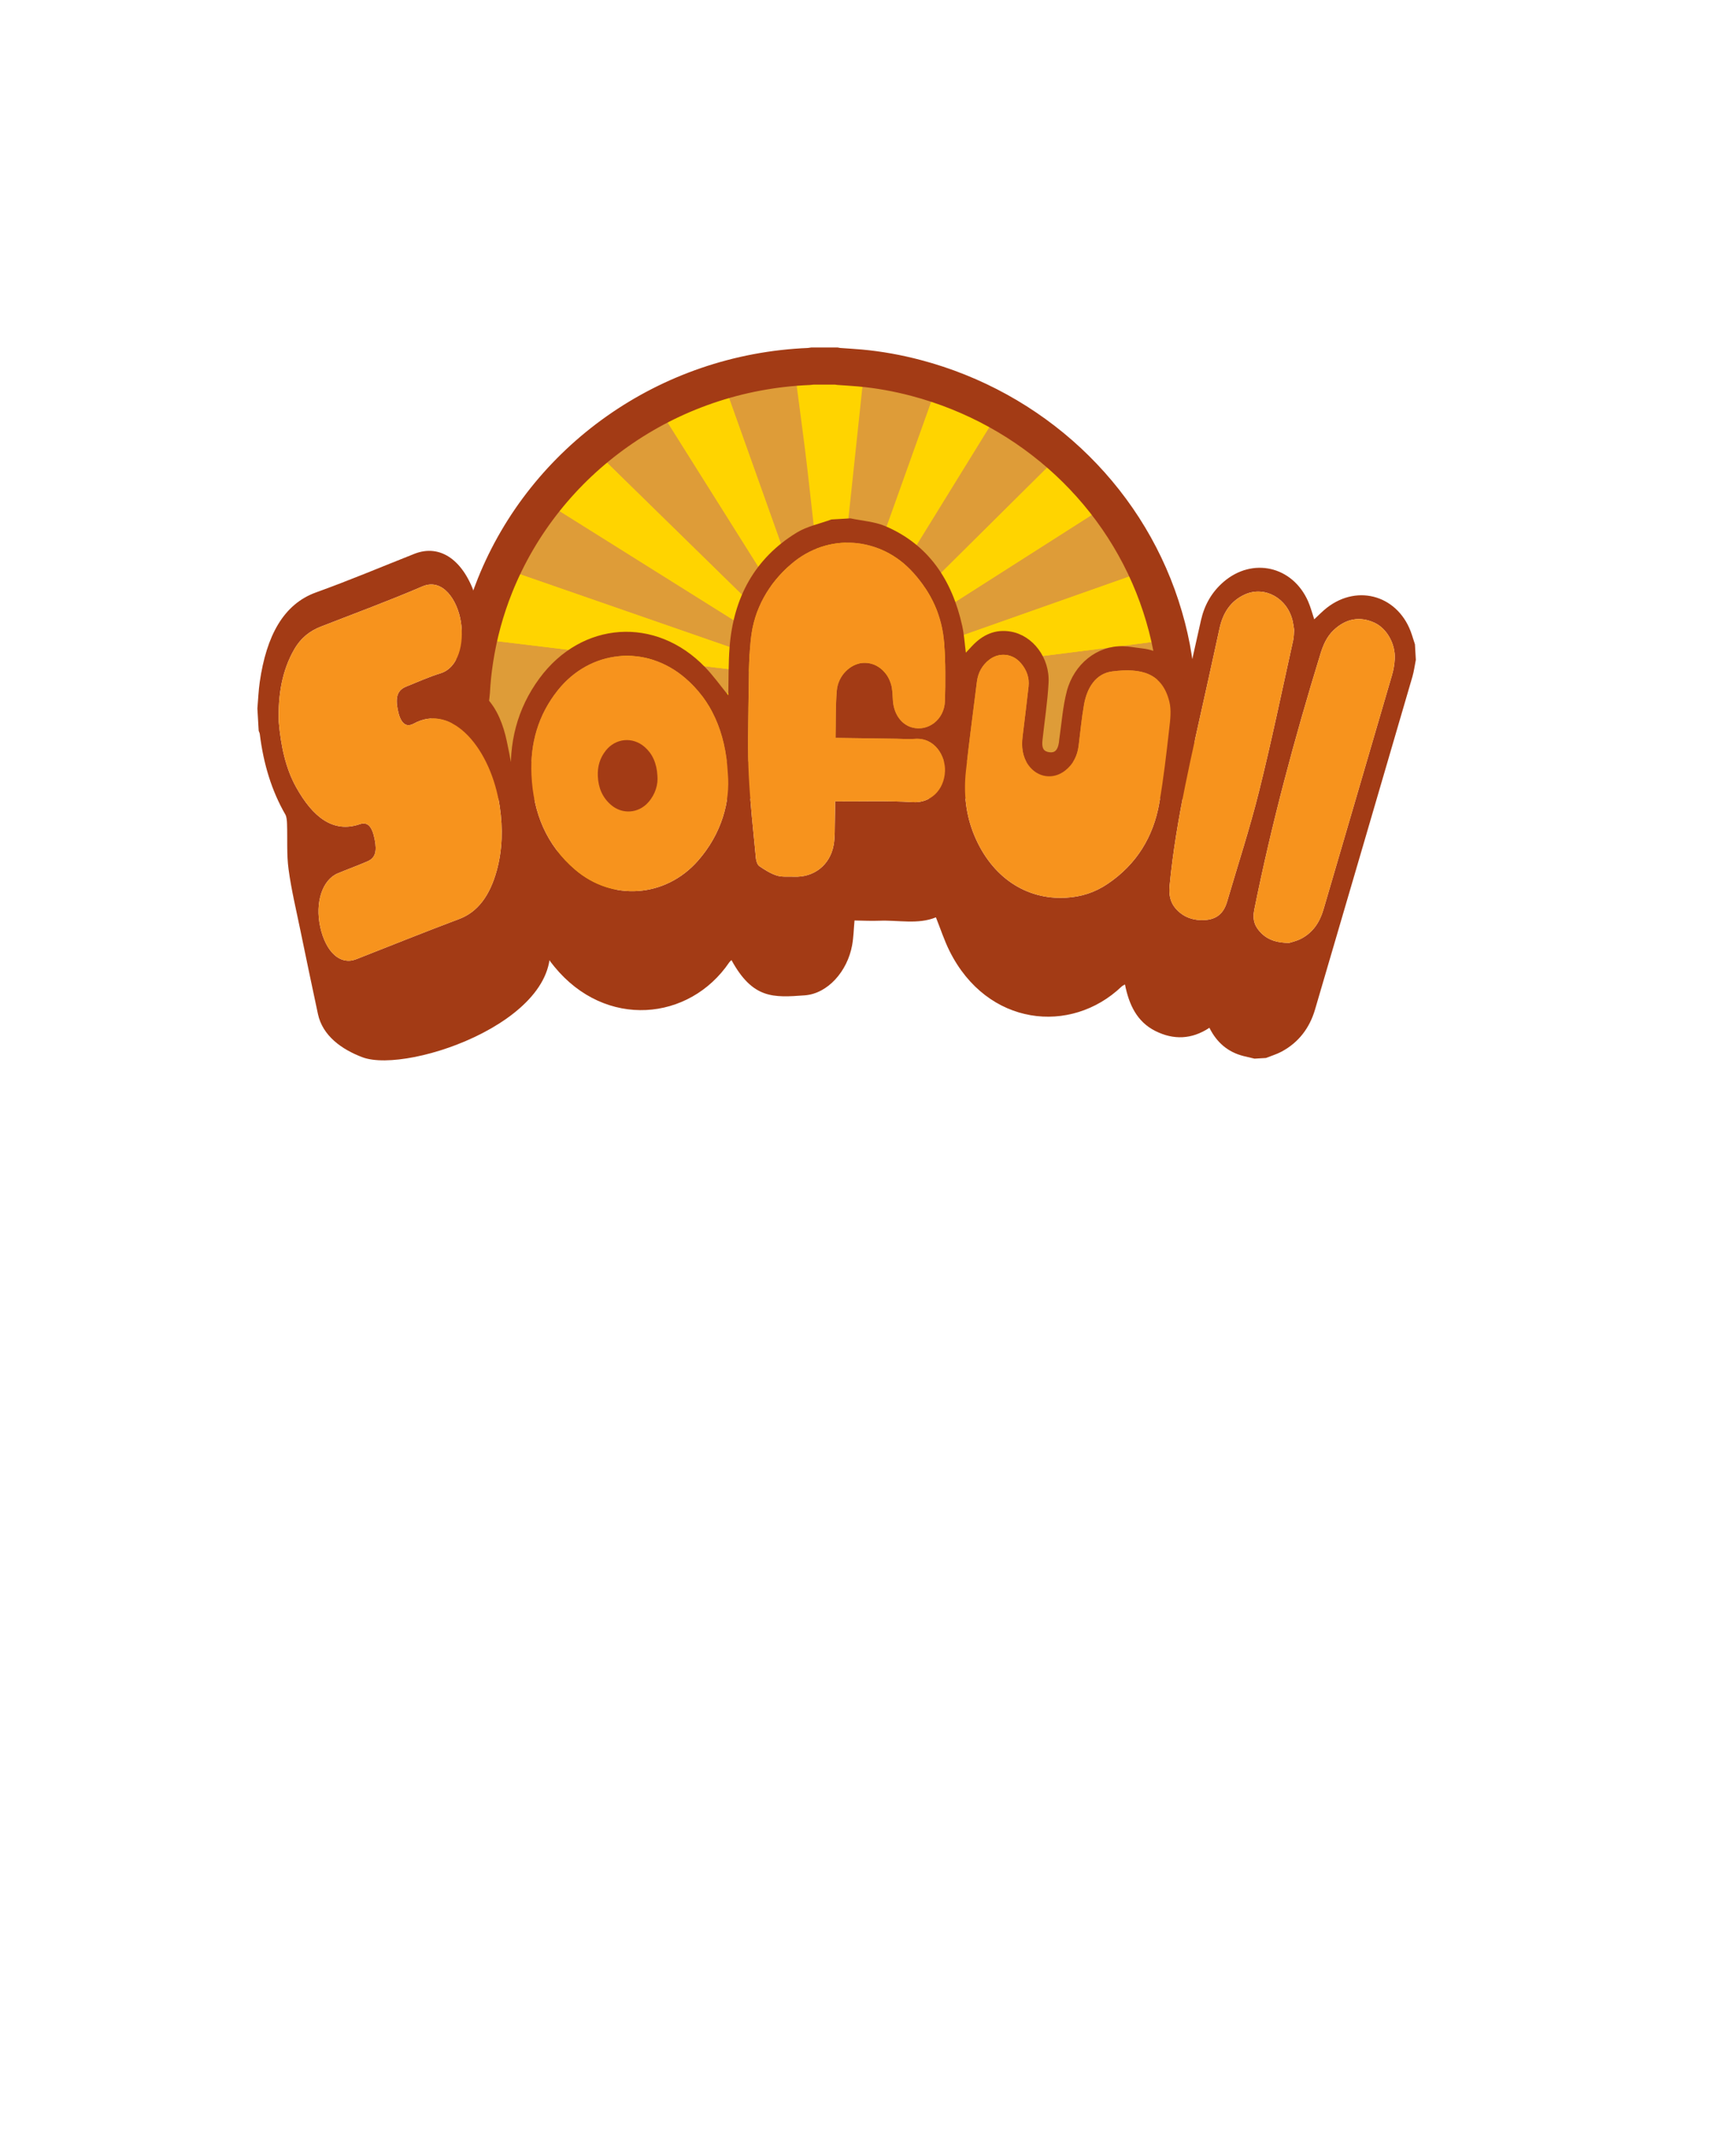 <?xml version="1.0" encoding="UTF-8" standalone="no"?>
<!-- Created with Inkscape (http://www.inkscape.org/) -->

<svg
   xmlns:dc="http://purl.org/dc/elements/1.1/"
   xmlns:cc="http://creativecommons.org/ns#"
   xmlns:rdf="http://www.w3.org/1999/02/22-rdf-syntax-ns#"
   xmlns:svg="http://www.w3.org/2000/svg"
   xmlns="http://www.w3.org/2000/svg"
   xmlns:sodipodi="http://sodipodi.sourceforge.net/DTD/sodipodi-0.dtd"
   xmlns:inkscape="http://www.inkscape.org/namespaces/inkscape"
   version="1.1"
   id="svg64"
   xml:space="preserve"
   width="1248"
   height="1536"
   viewBox="0 0 1248 1536"
   sodipodi:docname="LOGO GOOD.ai.svg"
   inkscape:version="0.92.2 (unknown)"><defs
     id="defs68"><clipPath
       clipPathUnits="userSpaceOnUse"
       id="clipPath80"><path
         d="M 0,1152 H 936 V 0 H 0 Z"
         id="path78"
         inkscape:connector-curvature="0" /></clipPath></defs><sodipodi:namedview
     pagecolor="#ffffff"
     bordercolor="#666666"
     borderopacity="1"
     objecttolerance="10"
     gridtolerance="10"
     guidetolerance="10"
     inkscape:pageopacity="0"
     inkscape:pageshadow="2"
     inkscape:window-width="1535"
     inkscape:window-height="876"
     id="namedview66"
     showgrid="false"
     inkscape:zoom="0.47786458"
     inkscape:cx="624"
     inkscape:cy="851.70572"
     inkscape:window-x="65"
     inkscape:window-y="24"
     inkscape:window-maximized="1"
     inkscape:current-layer="g72" /><g
     id="g72"
     inkscape:groupmode="layer"
     inkscape:label="LOGO GOOD"
     transform="matrix(1.333,0,0,-1.333,0,1536)"><g
       id="g74"><g
         id="g76"
         clip-path="url(#clipPath80)"><g
           id="g82"
           transform="translate(438.115,954.905)"><path
             d="m 0,0 h 12.87 c 0.453,-0.073 0.905,-0.181 1.36,-0.216 3.857,-0.281 7.723,-0.486 11.572,-0.837 10.18,-0.929 20.199,-2.752 30.067,-5.354 62.58,-16.503 112.379,-62.88 132.045,-123.034 4.877,-14.917 7.925,-30.184 8.56,-45.867 0.014,-0.352 0.145,-0.699 0.225,-1.044 v -19.383 c -0.08,-0.345 -0.199,-0.69 -0.227,-1.041 -0.308,-3.791 -0.435,-7.607 -0.937,-11.371 -0.674,-5.074 -1.637,-10.109 -2.473,-15.159 h -373.531 c -0.28,1.651 -0.551,3.303 -0.843,4.95 -1.334,7.514 -2.229,15.076 -2.61,22.697 -0.057,1.16 -0.304,2.314 -0.464,3.471 v 12.29 c 0.173,1.386 0.429,2.765 0.502,4.161 0.302,5.863 0.92,11.696 1.815,17.499 2.116,13.714 5.744,27.041 10.93,39.956 26.991,67.219 92.49,114.896 169.352,118.055 C -1.188,-0.201 -0.596,-0.078 0,0"
             style="fill:#de9c38;fill-opacity:1;fill-rule:nonzero;stroke:none"
             id="path84"
             inkscape:connector-curvature="0" /></g><g
           id="g86"
           transform="translate(444.428,790.322)"><path
             d="m 0,0 c 0.354,0.165 0.706,0.329 1.059,0.494 -18.383,51.595 -36.766,103.19 -55.361,155.381 -12.256,-3.316 -23.969,-7.691 -34.687,-14.333 C -59.07,93.955 -29.536,46.978 0,0 m -122.826,118.101 c -8.495,-9.904 -16.541,-19.285 -24.623,-28.705 49.195,-30.824 97.43,-61.046 145.666,-91.268 0.239,0.275 0.478,0.552 0.716,0.828 -40.282,39.417 -80.565,78.833 -121.759,119.145 m 253.545,2.028 C 89.435,79.169 48.982,39.039 8.531,-1.091 c 0.23,-0.246 0.461,-0.491 0.692,-0.737 48.72,31.056 97.438,62.112 146.994,93.7 -8.7,9.643 -16.935,18.768 -25.498,28.257 M -1.772,-4.858 c 0.078,0.254 0.159,0.508 0.238,0.763 -55.028,19.101 -110.057,38.203 -166.297,57.727 -3.249,-12.91 -6.27,-24.911 -9.39,-37.306 C -117.893,9.163 -59.833,2.153 -1.772,-4.858 M 175.824,55.043 C 119.147,35.041 63.999,15.578 8.85,-3.886 c 36.73,3.371 73.121,7.718 109.496,12.18 20.062,2.46 40.105,5.096 60.146,7.703 2.441,0.317 5.902,-0.147 5.007,4.032 -2.445,11.398 -4.986,22.776 -7.675,35.014"
             style="fill:#ffd400;fill-opacity:1;fill-rule:nonzero;stroke:none"
             id="path88"
             inkscape:connector-curvature="0" /></g><g
           id="g90"
           transform="translate(443.654,782.21)"><path
             d="m 0,0 c -9.636,-2.96 -19.347,-5.711 -28.896,-8.917 -44.683,-15.002 -89.321,-30.133 -133.983,-45.193 -1.397,-0.474 -2.881,-0.702 -5.684,-1.369 -2.708,12.595 -5.363,24.943 -8.094,37.645 9.968,1.204 18.539,2.308 27.125,3.263 20.483,2.279 40.977,4.484 61.465,6.728 28.571,3.129 57.132,6.368 85.723,9.306 5.326,0.548 6.865,2.208 6.237,7.558 -4.171,35.484 -7.889,71.021 -11.939,106.519 -1.826,16.015 -4.077,31.981 -6.13,47.971 -0.322,2.502 -0.608,5.01 -1.008,8.321 12.86,0.727 24.972,1.411 37.964,2.147 C 16.816,117.857 10.975,62.925 5.136,7.993 5.563,7.874 5.988,7.754 6.416,7.635 25.231,60.275 44.047,112.917 63.355,166.945 75.043,162.001 86.412,157.191 97.729,152.404 66.022,100.997 34.921,50.569 3.816,0.142 L 3.925,0.256 C 3.23,-0.62 2.535,-1.496 1.84,-2.372 v -0.001 c -0.665,0.827 -1.329,1.654 -1.994,2.48 z"
             style="fill:#ffd400;fill-opacity:1;fill-rule:evenodd;stroke:none"
             id="path92"
             inkscape:connector-curvature="0" /></g><g
           id="g94"
           transform="translate(620.252,845.366)"><path
             d="m 0,0 c 2.688,-12.239 5.229,-23.616 7.675,-35.014 0.894,-4.18 -2.567,-3.715 -5.007,-4.032 -20.041,-2.607 -40.084,-5.243 -60.147,-7.704 -36.375,-4.461 -72.765,-8.809 -109.496,-12.18 C -111.825,-39.466 -56.677,-20.003 0,0"
             style="fill:#ffd400;fill-opacity:1;fill-rule:evenodd;stroke:none"
             id="path96"
             inkscape:connector-curvature="0" /></g><g
           id="g98"
           transform="translate(442.655,785.464)"><path
             d="m 0,0 c -58.061,7.011 -116.12,14.021 -175.448,21.185 3.12,12.394 6.14,24.395 9.389,37.305 C -109.818,38.967 -54.789,19.865 0.238,0.763 0.159,0.508 0.078,0.254 0,0"
             style="fill:#ffd400;fill-opacity:1;fill-rule:evenodd;stroke:none"
             id="path100"
             inkscape:connector-curvature="0" /></g><g
           id="g102"
           transform="translate(452.044,782.648)"><path
             d="m 0,0 c 1.618,0.29 3.284,0.978 4.846,0.812 50.898,-5.395 101.787,-10.872 152.678,-16.336 6.125,-0.656 12.253,-1.305 19.664,-2.094 -3.1,-12.658 -6.038,-24.654 -9.144,-37.34 -10.92,3.588 -20.676,6.768 -30.411,10 C 92.961,-30.12 48.296,-15.264 3.619,-0.449 2.429,-0.054 1.103,-0.038 -0.162,0.153 -0.162,0.15 0,0 0,0"
             style="fill:#ffd400;fill-opacity:1;fill-rule:evenodd;stroke:none"
             id="path104"
             inkscape:connector-curvature="0" /></g><g
           id="g106"
           transform="translate(443.5,782.317)"><path
             d="m 0,0 c -0.617,-1.302 -0.917,-2.914 -1.898,-3.862 -39.887,-38.532 -79.835,-77.004 -119.78,-115.479 -0.529,-0.512 -1.117,-0.963 -2.636,-2.261 -8.304,9.422 -16.493,18.716 -24.896,28.252 50.498,31.508 99.949,62.361 149.381,93.229 C 0.154,-0.107 0,0 0,0"
             style="fill:#ffd400;fill-opacity:1;fill-rule:evenodd;stroke:none"
             id="path108"
             inkscape:connector-curvature="0" /></g><g
           id="g110"
           transform="translate(575.146,910.451)"><path
             d="m 0,0 c 8.563,-9.489 16.798,-18.614 25.498,-28.257 -49.556,-31.588 -98.273,-62.644 -146.994,-93.7 -0.231,0.246 -0.462,0.491 -0.692,0.737 C -81.736,-81.09 -41.284,-40.959 0,0"
             style="fill:#ffd400;fill-opacity:1;fill-rule:evenodd;stroke:none"
             id="path112"
             inkscape:connector-curvature="0" /></g><g
           id="g114"
           transform="translate(321.602,908.423)"><path
             d="m 0,0 c 41.194,-40.312 81.478,-79.728 121.759,-119.145 -0.238,-0.276 -0.477,-0.552 -0.716,-0.828 C 72.808,-89.751 24.572,-59.528 -24.623,-28.705 -16.541,-19.285 -8.495,-9.903 0,0"
             style="fill:#ffd400;fill-opacity:1;fill-rule:evenodd;stroke:none"
             id="path116"
             inkscape:connector-curvature="0" /></g><g
           id="g118"
           transform="translate(444.428,790.322)"><path
             d="m 0,0 c -29.536,46.978 -59.07,93.955 -88.989,141.542 10.718,6.642 22.431,11.017 34.687,14.333 C -35.707,103.684 -17.324,52.089 1.059,0.494 0.706,0.329 0.354,0.165 0,0"
             style="fill:#ffd400;fill-opacity:1;fill-rule:evenodd;stroke:none"
             id="path120"
             inkscape:connector-curvature="0" /></g><g
           id="g122"
           transform="translate(603.202,784.198)"><path
             d="m 0,0 c -54.928,26.86 -118.718,-10.171 -173.876,-15.599 -27.8,-2.736 -62.778,0.788 -90.573,4.436 -29.655,3.892 -57.5,31.179 -88.585,18.546 -33.13,-13.465 -14.431,-52.792 10.534,-66.146 9.104,-4.87 21.126,-4.346 32.253,-5.084 45.341,-3.007 86.026,1.448 131.061,1.668 42.215,0.207 84.966,4.854 127.154,2.171 11.061,-0.703 29.348,-8.471 38.196,-7.944 31.022,1.849 15.571,38.951 16.058,63.508"
             style="fill:#de9c38;fill-opacity:1;fill-rule:evenodd;stroke:none"
             id="path124"
             inkscape:connector-curvature="0" /></g><g
           id="g126"
           transform="translate(438.115,954.905)"><path
             d="m 0,0 h 12.87 c 0.453,-0.073 0.905,-0.181 1.36,-0.216 3.857,-0.281 7.723,-0.486 11.572,-0.837 10.18,-0.929 20.199,-2.752 30.067,-5.354 62.58,-16.503 112.379,-62.88 132.045,-123.034 4.877,-14.917 7.925,-30.184 8.56,-45.867 0.014,-0.352 0.145,-0.699 0.225,-1.044 v -19.383 c -0.08,-0.345 -0.199,-0.69 -0.227,-1.041 -0.308,-3.791 -0.435,-7.607 -0.937,-11.371 -0.674,-5.074 -1.637,-10.109 -2.473,-15.159 h -373.531 c -0.28,1.651 -0.551,3.303 -0.843,4.95 -1.334,7.514 -2.229,15.076 -2.61,22.697 -0.057,1.16 -0.304,2.314 -0.464,3.471 v 12.29 c 0.173,1.386 0.429,2.765 0.502,4.161 0.302,5.863 0.92,11.696 1.815,17.499 2.116,13.714 5.744,27.041 10.93,39.956 26.991,67.219 92.49,114.896 169.352,118.055 C -1.188,-0.201 -0.596,-0.078 0,0 Z"
             style="fill:none;stroke:#a33b15;stroke-width:20;stroke-linecap:butt;stroke-linejoin:miter;stroke-miterlimit:10;stroke-dasharray:none;stroke-opacity:1"
             id="path128"
             inkscape:connector-curvature="0" /></g><g
           id="g130"
           transform="translate(150.35,762.958)"><path
             d="m 0,0 c 1.114,-12.82 3.67,-24.934 9.368,-35.171 9.005,-16.177 20.001,-24.827 34.295,-19.927 4.253,1.461 6.658,-1.162 8.036,-8.065 1.343,-6.73 0.325,-10.153 -3.875,-11.974 -5.294,-2.293 -10.667,-4.24 -15.98,-6.449 -8.377,-3.482 -12.393,-15.81 -9.482,-28.941 3.03,-13.667 10.859,-20.719 19.337,-17.397 18.528,7.26 37.011,14.732 55.594,21.713 9.977,3.746 16.563,12.566 20.292,26.25 3.005,11.029 3.339,22.484 1.579,34.382 -4.555,30.776 -25.509,56.188 -46.391,44.714 -4.472,-2.459 -7.283,0.591 -8.673,7.712 -1.329,6.807 0.019,10.431 4.658,12.285 6.093,2.43 12.134,5.202 18.323,7.091 9.84,3.003 12.956,16.023 11.15,27.668 C 96.389,65.755 88.391,77.81 77.499,73.134 59.334,65.331 40.932,58.562 22.618,51.41 17.044,49.23 12.078,45.648 8.337,39.171 1.881,27.993 -0.522,14.708 0,0 m -11.536,7.315 c 0.408,4.744 0.593,9.571 1.263,14.217 3.588,24.964 12.797,42.047 30.412,48.377 17.756,6.383 35.313,13.789 52.953,20.771 14.078,5.57 26.885,-3.512 33.201,-23.577 5.324,-16.911 4.793,-30.032 -1.918,-47.449 2.59,-2.224 5.312,-4.173 7.743,-6.732 5.529,-5.827 8.887,-14.001 10.85,-23.251 7.301,-34.414 10.283,-69.975 21.614,-103.359 15.311,-45.115 -74.43,-76.517 -99.48,-67.072 -11.092,4.183 -21.462,11.518 -23.982,23.299 -3.211,15.016 -6.368,30.057 -9.466,45.116 -2.253,10.96 -4.878,21.853 -6.387,32.995 -1.079,7.972 -0.539,16.305 -0.819,24.475 -0.06,1.686 -0.21,3.783 -0.901,4.983 -7.357,12.751 -11.808,27.269 -13.782,43.382 -0.077,0.615 -0.395,1.184 -0.601,1.774 -0.234,4.016 -0.466,8.033 -0.7,12.051"
             style="fill:#a33b15;fill-opacity:1;fill-rule:evenodd;stroke:none"
             id="path132"
             inkscape:connector-curvature="0" /></g><g
           id="g134"
           transform="translate(150.35,762.958)"><path
             d="M 0,0 C -0.522,14.708 1.881,27.993 8.337,39.171 12.078,45.648 17.044,49.23 22.618,51.41 40.932,58.562 59.334,65.331 77.499,73.134 88.391,77.81 96.389,65.755 98.231,53.891 100.037,42.246 96.921,29.226 87.081,26.223 80.892,24.334 74.851,21.562 68.758,19.132 64.119,17.278 62.771,13.654 64.1,6.847 c 1.39,-7.121 4.201,-10.171 8.673,-7.712 20.882,11.474 41.836,-13.938 46.391,-44.714 1.76,-11.898 1.426,-23.353 -1.579,-34.382 -3.729,-13.684 -10.315,-22.504 -20.292,-26.25 -18.583,-6.981 -37.066,-14.453 -55.594,-21.713 -8.478,-3.322 -16.307,3.73 -19.337,17.397 -2.911,13.131 1.105,25.459 9.482,28.941 5.313,2.209 10.686,4.156 15.98,6.449 4.2,1.821 5.218,5.244 3.875,11.974 -1.378,6.903 -3.783,9.526 -8.036,8.065 -14.294,-4.9 -25.29,3.75 -34.295,19.927 C 3.67,-24.934 1.114,-12.82 0,0"
             style="fill:#f7931d;fill-opacity:1;fill-rule:evenodd;stroke:none"
             id="path136"
             inkscape:connector-curvature="0" /></g><g
           id="g138"
           transform="translate(697.923,812.705)"><path
             d="M 0,0 C -0.285,1.737 -0.453,3.246 -0.787,4.716 -3.592,17.009 -15.84,23.858 -26.535,19.034 -34.381,15.496 -38.449,8.947 -40.24,0.638 c -2.248,-10.435 -4.578,-20.852 -6.862,-31.28 -7.798,-35.577 -16.552,-70.952 -20.048,-107.388 -0.614,-6.396 1.072,-10.859 5.64,-14.581 3.719,-3.032 8.164,-4.123 12.834,-3.946 6.733,0.256 10.643,3.463 12.549,9.973 5.797,19.808 12.232,39.451 17.219,59.469 6.73,26.996 12.357,54.278 18.398,81.451 C -0.084,-3.757 -0.145,-1.739 0,0 m -2.693,-168.861 c 1.47,0.492 3.957,1.011 6.16,2.121 6.529,3.285 10.314,8.879 12.363,15.895 12.328,42.177 24.707,84.342 36.998,126.531 0.805,2.757 1.287,5.681 1.443,8.554 0.45,8.142 -4.296,16.465 -10.859,19.515 -7.9,3.674 -15.437,2.328 -22.07,-3.937 -3.729,-3.518 -5.668,-8.038 -7.154,-12.877 -13.958,-45.457 -26.297,-91.337 -35.7,-138.028 -1.117,-5.561 0.451,-9.252 3.992,-12.684 3.836,-3.715 8.622,-5.03 14.827,-5.09 m -302.698,91.277 c -1.194,22.951 -9.312,39.794 -22.971,51.527 -21.291,18.29 -51.309,15.394 -68.808,-6.655 -10.53,-13.268 -14.89,-28.557 -14.135,-45.477 0.907,-20.366 7.966,-37.822 23.552,-51.159 20.048,-17.152 48.729,-15.089 66.196,4.765 12.884,14.643 17.509,32.001 16.166,46.999 m 182.34,-66.891 c 8.278,0.473 15.518,2.772 22.487,7.469 15.501,10.449 24.693,25.293 27.898,43.76 2.285,13.148 3.781,26.449 5.303,39.719 0.562,4.904 1.24,10.192 0.066,14.834 -3.857,15.297 -14.963,18.244 -30.682,16.259 -9.144,-1.154 -13.761,-9.021 -15.345,-18.012 -1.287,-7.312 -1.959,-14.736 -2.887,-22.116 -0.68,-5.438 -2.959,-9.964 -7.26,-13.345 -6.508,-5.118 -15.05,-3.798 -19.873,3.02 -3.287,4.65 -3.746,9.867 -3.09,15.325 1.08,8.999 2.239,17.989 3.225,27 0.522,4.759 -1.062,8.95 -4.113,12.537 -4.405,5.185 -11.563,6.021 -16.957,1.961 -3.963,-2.983 -6.194,-7.061 -6.813,-12.038 -1.996,-16.027 -4.14,-32.039 -5.914,-48.089 -1.32,-11.967 -0.072,-23.688 4.627,-34.89 9.297,-22.162 27.697,-34.633 49.328,-33.394 m -124.251,86.184 c 0.192,8.77 -0.027,17.16 0.667,25.468 0.674,8.027 7.201,14.462 13.992,14.943 7.102,0.502 13.422,-4.325 15.44,-12.17 0.682,-2.662 0.621,-5.527 0.842,-8.304 0.566,-7.14 4.492,-12.665 10.201,-14.289 8.674,-2.468 17.502,4.153 17.844,14.141 0.355,10.446 0.33,20.96 -0.428,31.378 -1.055,14.494 -6.942,27.103 -16.584,37.826 -17.733,19.72 -46.116,21.798 -65.926,4.705 -12.245,-10.566 -19.931,-24.043 -21.724,-40.293 -1.234,-11.17 -1.105,-22.514 -1.267,-33.785 -0.187,-13.138 -0.534,-26.308 0.114,-39.417 0.745,-15.097 2.464,-30.15 3.887,-45.21 0.142,-1.478 0.806,-3.452 1.887,-4.193 2.957,-2.029 6.116,-4.015 9.482,-5.066 2.849,-0.891 6.098,-0.453 9.17,-0.588 10.694,-0.466 19.377,6.208 21.353,17.006 0.807,4.408 0.539,9.026 0.679,13.549 0.102,3.324 0.073,6.656 0.105,10.063 14.3,-0.078 28.14,0.427 41.896,-0.429 9.5,-0.59 16.979,6.397 17.395,16.754 0.316,7.959 -5.407,18.249 -16.34,17.369 -3.285,-0.264 -6.613,0.028 -9.924,0.077 -10.703,0.15 -21.408,0.304 -32.761,0.465 M -21.354,-231.27 c -1.99,0.469 -3.98,0.916 -5.958,1.413 -8.36,2.115 -14.393,7.252 -18.372,15.236 -9.57,-6.35 -19.375,-6.625 -29.146,-1.729 -9.992,5.002 -14.231,14.254 -16.4,25.11 -0.663,-0.418 -1.356,-0.711 -1.87,-1.201 -27.236,-25.983 -72.404,-21.489 -92.716,19.187 -2.877,5.762 -4.877,11.981 -7.362,18.187 -9.672,-3.978 -20.201,-1.413 -30.556,-1.828 -4.428,-0.178 -8.871,0.074 -13.344,0.13 -0.42,-4.575 -0.504,-9.003 -1.279,-13.297 -2.551,-14.127 -13.163,-26.137 -25.535,-27.063 -16.978,-1.271 -28.075,-1.992 -39.539,19.002 -0.425,-0.424 -0.889,-0.76 -1.19,-1.207 -21.454,-31.635 -66.65,-36.145 -94.327,-2.336 -10.413,12.722 -16.462,27.301 -18.148,43.658 -1.932,18.749 -3.576,37.533 -5.046,56.326 -1.589,20.33 3.01,39.009 15.153,55.496 22.77,30.918 62.711,33.672 89.355,5.987 4.498,-4.671 8.304,-10.037 12.48,-15.142 0.207,8.593 0.027,17.301 0.698,25.938 2.069,26.599 13.469,47.853 36.17,61.764 5.618,3.443 12.47,4.796 18.755,7.111 3.418,0.203 6.836,0.406 10.254,0.611 6.322,-1.357 13.045,-1.739 18.89,-4.243 23.366,-10.003 35.914,-29.126 41.369,-53.643 1.059,-4.773 1.348,-9.723 1.989,-14.557 1.179,1.269 2.261,2.445 3.357,3.612 5.719,6.089 12.529,9.216 20.912,7.747 11.877,-2.082 21.061,-14.095 20.332,-27.632 -0.552,-10.304 -2.17,-20.547 -3.275,-30.824 -0.475,-4.406 0.516,-6.113 3.633,-6.571 3.064,-0.452 4.607,1.118 5.252,5.347 0.07,0.46 0.066,0.929 0.134,1.39 1.303,8.717 1.871,17.635 4.084,26.104 3.889,14.857 16.477,24.601 30.088,24.327 3.514,-0.072 7.012,-0.805 10.524,-1.184 9.338,-1.014 16.068,-6.073 20.929,-14.013 1.02,-1.662 1.883,-3.422 2.995,-5.462 0.339,1.293 0.621,2.246 0.835,3.216 2.346,10.53 4.635,21.074 7.036,31.592 1.863,8.164 5.822,15.086 12.142,20.533 15.594,13.437 37.205,8.521 45.586,-10.461 1.375,-3.108 2.217,-6.46 3.315,-9.73 2.291,2.108 4.42,4.367 6.832,6.243 17.011,13.222 39.091,6.211 45.797,-14.48 0.566,-1.742 1.123,-3.487 1.681,-5.228 0.162,-2.791 0.324,-5.581 0.486,-8.369 -0.605,-3.048 -0.992,-6.162 -1.857,-9.13 -17.457,-59.821 -34.949,-119.632 -52.502,-179.423 -2.937,-9.998 -8.848,-17.76 -17.974,-22.683 -2.688,-1.448 -5.668,-2.327 -8.514,-3.465 -2.051,-0.121 -4.104,-0.244 -6.153,-0.366"
             style="fill:#a33b15;fill-opacity:1;fill-rule:evenodd;stroke:none"
             id="path140"
             inkscape:connector-curvature="0" /></g><g
           id="g142"
           transform="translate(450.621,754.414)"><path
             d="m 0,0 c 11.353,-0.161 22.058,-0.315 32.761,-0.465 3.311,-0.049 6.639,-0.341 9.924,-0.077 10.934,0.88 16.656,-9.41 16.34,-17.369 -0.416,-10.357 -7.895,-17.344 -17.395,-16.754 -13.755,0.856 -27.595,0.351 -41.896,0.429 -0.032,-3.407 -0.003,-6.739 -0.105,-10.063 -0.14,-4.523 0.128,-9.141 -0.678,-13.549 -1.976,-10.798 -10.66,-17.472 -21.353,-17.006 -3.073,0.135 -6.322,-0.303 -9.17,0.588 -3.367,1.051 -6.526,3.037 -9.483,5.066 -1.081,0.741 -1.745,2.715 -1.886,4.193 -1.424,15.06 -3.143,30.113 -3.888,45.21 -0.648,13.11 -0.3,26.279 -0.113,39.417 0.161,11.271 0.032,22.615 1.266,33.785 1.793,16.25 9.479,29.727 21.724,40.293 19.81,17.094 48.194,15.015 65.926,-4.705 C 51.617,78.27 57.503,65.661 58.558,51.167 59.316,40.749 59.341,30.235 58.986,19.789 58.644,9.801 49.816,3.18 41.142,5.648 35.433,7.272 31.507,12.797 30.941,19.937 30.72,22.714 30.781,25.579 30.099,28.241 28.082,36.086 21.761,40.913 14.66,40.411 7.869,39.93 1.341,33.495 0.667,25.468 -0.027,17.16 0.192,8.77 0,0"
             style="fill:#f7931d;fill-opacity:1;fill-rule:evenodd;stroke:none"
             id="path144"
             inkscape:connector-curvature="0" /></g><g
           id="g146"
           transform="translate(574.872,668.23)"><path
             d="m 0,0 c -21.631,-1.239 -40.031,11.231 -49.328,33.394 -4.699,11.202 -5.947,22.922 -4.627,34.889 1.773,16.051 3.918,32.063 5.914,48.09 0.619,4.976 2.85,9.055 6.812,12.037 5.395,4.06 12.553,3.225 16.958,-1.961 3.05,-3.586 4.634,-7.778 4.113,-12.537 -0.987,-9.01 -2.145,-18 -3.225,-26.999 -0.656,-5.458 -0.197,-10.676 3.09,-15.325 4.822,-6.818 13.365,-8.139 19.873,-3.021 4.301,3.381 6.58,7.908 7.26,13.346 0.928,7.38 1.599,14.804 2.887,22.116 1.584,8.991 6.201,16.858 15.345,18.012 15.719,1.985 26.824,-0.962 30.682,-16.26 C 56.928,101.14 56.25,95.852 55.688,90.947 54.166,77.678 52.67,64.377 50.385,51.229 47.18,32.762 37.988,17.918 22.486,7.469 15.518,2.771 8.277,0.473 0,0"
             style="fill:#f7931d;fill-opacity:1;fill-rule:evenodd;stroke:none"
             id="path148"
             inkscape:connector-curvature="0" /></g><g
           id="g150"
           transform="translate(392.532,735.121)"><path
             d="m 0,0 c 1.343,-14.998 -3.282,-32.356 -16.166,-46.999 -17.467,-19.855 -46.148,-21.917 -66.196,-4.765 -15.586,13.337 -22.645,30.793 -23.552,51.159 -0.754,16.92 3.605,32.209 14.135,45.477 17.499,22.049 47.517,24.945 68.808,6.655 C -9.312,39.794 -1.194,22.951 0,0"
             style="fill:#f7931d;fill-opacity:1;fill-rule:evenodd;stroke:none"
             id="path152"
             inkscape:connector-curvature="0" /></g><g
           id="g154"
           transform="translate(354.547,733.945)"><path
             d="m 0,0 c 0.407,-4.551 -0.996,-9.817 -4.905,-14.261 -5.3,-6.024 -14.003,-6.65 -20.086,-1.445 -4.729,4.047 -6.871,9.343 -7.146,15.522 -0.229,5.135 1.094,9.773 4.289,13.799 5.309,6.691 14.418,7.57 20.878,2.02 C -2.826,12.074 -0.363,6.964 0,0"
             style="fill:#a33b15;fill-opacity:1;fill-rule:evenodd;stroke:none"
             id="path156"
             inkscape:connector-curvature="0" /></g><g
           id="g158"
           transform="translate(695.23,643.843)"><path
             d="m 0,0 c -6.205,0.061 -10.99,1.375 -14.826,5.09 -3.541,3.432 -5.11,7.123 -3.992,12.684 9.402,46.691 21.742,92.572 35.699,138.028 1.486,4.839 3.426,9.36 7.154,12.878 6.633,6.264 14.17,7.61 22.07,3.937 6.563,-3.051 11.309,-11.373 10.86,-19.516 -0.156,-2.873 -0.639,-5.796 -1.444,-8.554 C 43.23,102.358 30.852,60.193 18.523,18.017 16.475,11 12.689,5.406 6.16,2.121 3.957,1.012 1.471,0.492 0,0"
             style="fill:#f7931d;fill-opacity:1;fill-rule:evenodd;stroke:none"
             id="path160"
             inkscape:connector-curvature="0" /></g><g
           id="g162"
           transform="translate(697.923,812.705)"><path
             d="m 0,0 c -0.145,-1.739 -0.084,-3.757 -0.51,-5.664 -6.041,-27.173 -11.668,-54.455 -18.398,-81.451 -4.987,-20.018 -11.422,-39.661 -17.219,-59.469 -1.906,-6.51 -5.816,-9.717 -12.549,-9.973 -4.67,-0.177 -9.115,0.914 -12.834,3.946 -4.568,3.722 -6.254,8.185 -5.64,14.581 3.496,36.436 12.25,71.811 20.048,107.388 2.284,10.428 4.614,20.845 6.862,31.28 1.791,8.309 5.859,14.858 13.705,18.396 C -15.84,23.858 -3.592,17.009 -0.787,4.716 -0.453,3.246 -0.285,1.737 0,0"
             style="fill:#f7931d;fill-opacity:1;fill-rule:evenodd;stroke:none"
             id="path164"
             inkscape:connector-curvature="0" /></g></g></g></g></svg>